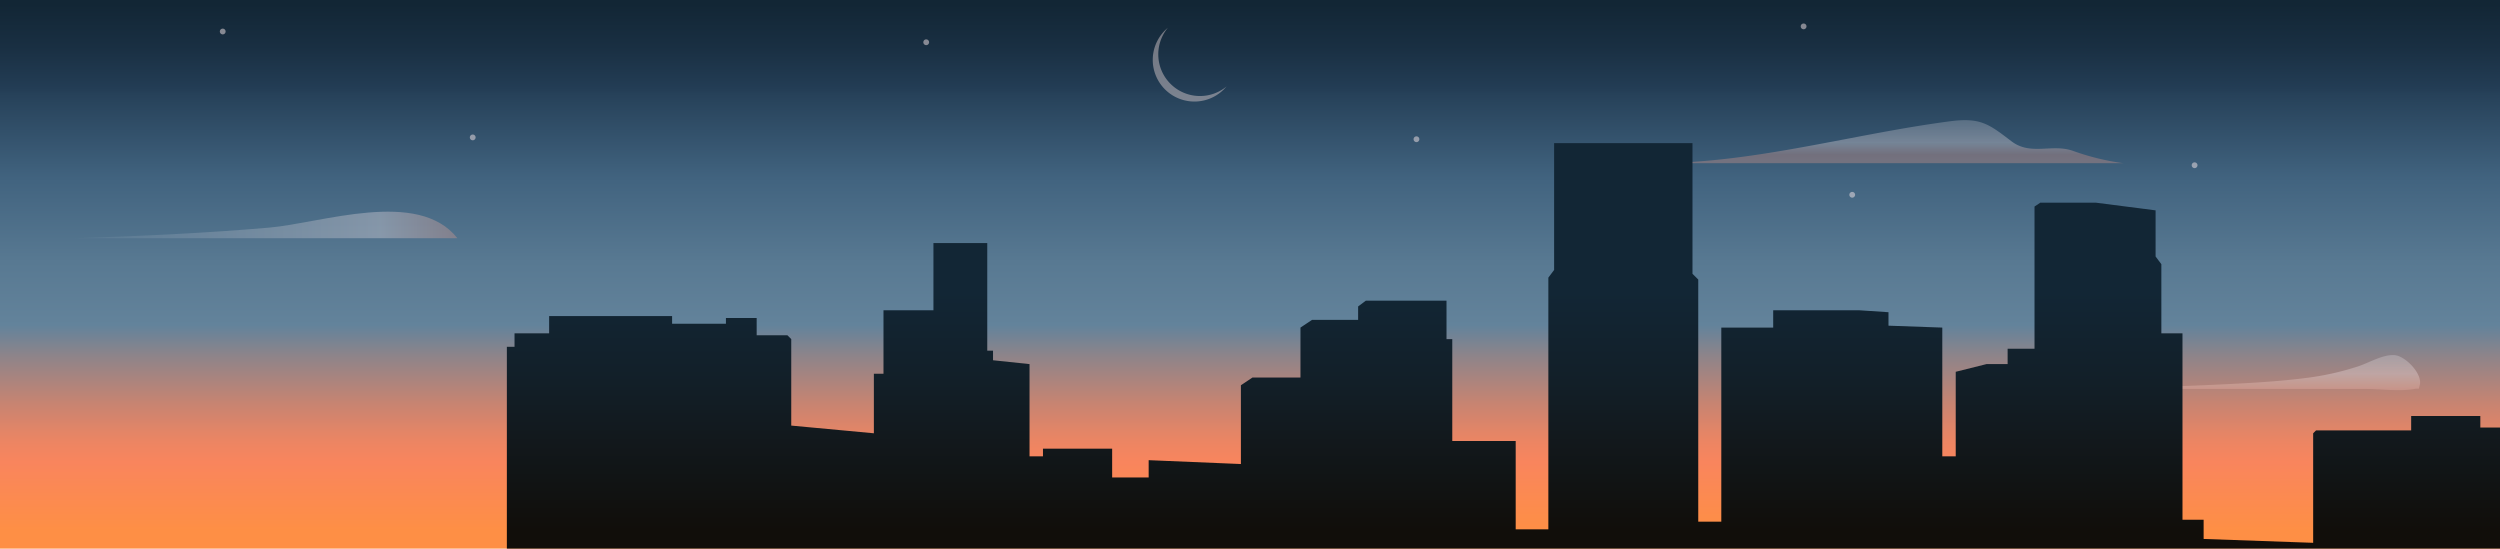 <svg xmlns="http://www.w3.org/2000/svg" xmlns:xlink="http://www.w3.org/1999/xlink" viewBox="0 0 1440 316">
	<defs>
		<style>
			.cls-1 {
				isolation: isolate;
			}

			.cls-2 {
				fill: url("#linear-gradient");
			}

			.cls-3,
			.cls-4,
			.cls-5 {
				opacity: 0.33;
				mix-blend-mode: screen;
			}

			.cls-3 {
				fill: url("#linear-gradient-2");
			}

			.cls-4 {
				fill: url("#linear-gradient-3");
			}

			.cls-5 {
				fill: url("#linear-gradient-4");
			}

			.cls-6 {
				fill: url("#linear-gradient-5");
			}

			.cls-7 {
				fill: #d0c5c6;
			}

			.cls-7,
			.cls-8 {
				opacity: 0.5;
				mix-blend-mode: color-dodge;
			}

			.cls-9 {
				fill: #f5e6e8;
			}

			.cls-3 {
				-webkit-animation: move-one 120s linear 20s infinite backwards;
				-moz-animation: move-one 120s linear 20s infinite backwards;
				-o-animation: move-one 120s linear 20s infinite backwards;
				animation: move-one 120s linear 20s infinite backwards;
			}

			.cls-4 {
				-webkit-animation: move-two 150s linear 0s infinite backwards;
				-moz-animation: move-two 150s linear 0s infinite backwards;
				-o-animation: move-two 150s linear 0s infinite backwards;
				animation: move-two 150s linear 0s infinite backwards;
			}

			.cls-5 {
				-webkit-animation: move-three 90s linear 10s infinite backwards;
				-moz-animation: move-three 90s linear 10s infinite backwards;
				-o-animation: move-three 90s linear 10s infinite backwards;
				animation: move-three 90s linear 10s infinite backwards;
			}

			.cls-8{
				-webkit-animation: flicker 1s linear 0s infinite backwards;
				-moz-animation: flicker 1s linear 0s infinite backwards;
				-o-animation: flicker 1s linear 0s infinite backwards;
				animation: flicker 1s linear 0s infinite backwards;
			}

			#star-2{
				-webkit-animation-delay: 66ms;
				-moz-animation-delay: 66ms;
				-o-animation-delay: 66ms;
			}

			#star-3{
				-webkit-animation-delay: 99ms;
				-moz-animation-delay: 99ms;
				-o-animation-delay: 99ms;
			}

			#star-4{
				-webkit-animation-delay: 133ms;
				-moz-animation-delay: 133ms;
				-o-animation-delay: 133ms;
			}

			#star-5{
				-webkit-animation-delay: 166ms;
				-moz-animation-delay: 166ms;
				-o-animation-delay: 166ms;
			}

			#star-6{
				-webkit-animation-delay: 199ms;
				-moz-animation-delay: 199ms;
				-o-animation-delay: 199ms;
			}

			#star-7{
				-webkit-animation-delay: 233ms;
				-moz-animation-delay: 233ms;
				-o-animation-delay: 233ms;
			}

			@-webkit-keyframes flicker {
				0%,
				11%,
				19%,
				20%,
				24%,
				28%,
				4%,
				40%,
				44%,
				46%,
				56%,
				60%,
				68%,
				72%,
				93%,
				97%,
				to {
					opacity: 0.5;
				}

				10%,
				38%,
				6% {
					opacity: 0.4;
				}
				14%,
				17%,
				8% {
					opacity: 0.6;
				}
				12% {
					opacity: 0.7;
				}
				16% {
					opacity: 0.75;
				}
				26% {
					opacity: 0.74;
				}
				42%,
				70%,
				95% {
					opacity: 0.65;
				}
				58% {
					opacity: 0.8;
				}
			}
			@-webkit-keyframes move-one {
				from {
					-webkit-transform: translateX(-687.5%);
				}

				to {
					-webkit-transform: translateX(150%);
				}
			}
			@-webkit-keyframes move-two {
				from {
					-webkit-transform: translateX(-457.5%);
				}

				to {
					-webkit-transform: translateX(175%);
				}
			}
			@-webkit-keyframes move-three {
				from {
					-webkit-transform: translateX(-125%);
				}
				to {
					-webkit-transform: translateX(650%);
				}
			}

			@media (prefers-reduced-motion: reduce){
				.cls-3,
				.cls-4,
				.cls-5,
				.cls-8{
					-webkit-animation: none 0s linear 0s infinite backwards;
					-moz-animation: none 0s linear 0s infinite backwards;
					-o-animation: none 0s linear 0s infinite backwards;
					animation: none 0s linear 0s infinite backwards;
				}
			}
		</style>
		<linearGradient id="linear-gradient" x1="720" y1="2.49" x2="720" y2="305.65" gradientUnits="userSpaceOnUse">
			<stop offset="0" stop-color="#122635"/>
			<stop offset="0.08" stop-color="#192f42"/>
			<stop offset="0.16" stop-color="#233d55"/>
			<stop offset="0.17" stop-color="#264159"/>
			<stop offset="0.33" stop-color="#41637f"/>
			<stop offset="0.49" stop-color="#587992"/>
			<stop offset="0.61" stop-color="#63839b"/>
			<stop offset="0.67" stop-color="#8f8489"/>
			<stop offset="0.76" stop-color="#c88471"/>
			<stop offset="0.83" stop-color="#ec8563"/>
			<stop offset="0.87" stop-color="#f9855d"/>
			<stop offset="1" stop-color="#fe8f45"/>
		</linearGradient>
		<linearGradient id="linear-gradient-2" x1="1291.83" y1="162.31" x2="1291.83" y2="228.5" gradientUnits="userSpaceOnUse">
			<stop offset="0" stop-color="#63839b"/>
			<stop offset="0.8" stop-color="#f5e6e8"/>
			<stop offset="1" stop-color="#e69d8d"/>
		</linearGradient>
		<linearGradient id="linear-gradient-3" x1="1089.13" y1="54.17" x2="1089.13" y2="89.12" xlink:href="#linear-gradient-2"/>
		<linearGradient id="linear-gradient-4" x1="43.17" y1="129.56" x2="263.43" y2="129.56" xlink:href="#linear-gradient-2"/>
		<linearGradient id="linear-gradient-5" x1="865.97" y1="168.59" x2="865.97" y2="305.33" gradientUnits="userSpaceOnUse">
			<stop offset="0" stop-color="#122635"/>
			<stop offset="0.38" stop-color="#121f28"/>
			<stop offset="1" stop-color="#110e0a"/>
		</linearGradient>
	</defs>
	<title>skyline</title>
	<g class="cls-1">
		<g id="Layer_1" data-name="Layer 1">
			<rect class="cls-2" width="1440" height="316"/>
			<path class="cls-3" d="M1189.65,224q42.7-.44,85.37-2.36c18.67-.87,37.46-1.76,56-4.29a159,159,0,0,0,27.51-6.42c6.06-2,14.05-6.84,20.63-6.39,6.39.43,16.55,11,14.58,17.5-.9,3,.22,1.38-3,2-8.71,1.56-19.19,0-28,0H1189.65Z"/>
			<path class="cls-4" d="M1223.06,94a141,141,0,0,1-28.76-7c-12.16-4.47-24.56,2.86-35.66-5.6-13-9.92-17.85-13.88-35.49-11.54C1066.74,77.3,1012.64,93.51,955.2,94Z"/>
			<path class="cls-5" d="M43.17,137.19c37.26-1.13,74.55-2.88,111.69-6.06,30.26-2.59,86.07-22.6,108.57,6.06Z"/>
			<polyline
				class="cls-6"
				points="1440 316 1440 246.25 1428.67 246.25 1428.67 239.61 1388.83 239.61 1388.83 247.91 1334.04 247.91 1332.38 249.57 1332.38 312.66 1269.29 310.44 1269.29 299.38 1257.11 299.38 1257.11 192.01 1244.94 192.01 1244.94 152.17 1241.62 147.74 1241.62 121.17 1207.3 116.75 1175.2 116.75 1171.88 118.96 1171.88 200.87 1156.39 200.87 1156.39 209.72 1144.21 209.72 1126.5 214.15 1126.5 262.85 1118.76 262.85 1118.76 188.69 1087.77 187.59 1087.77 179.84 1071.16 178.73 1021.36 178.73 1021.36 188.69 991.47 188.69 991.47 300.48 978.19 300.48 978.19 161.02 974.87 157.7 974.87 82.44 895.17 82.44 895.17 155.49 891.85 159.91 891.85 304.91 873.04 304.91 873.04 254 836.51 254 836.51 195.33 833.19 195.33 833.19 173.2 786.7 173.2 782.28 176.52 782.28 184.26 755.71 184.26 749.07 188.69 749.07 217.47 721.4 217.47 714.76 221.9 714.76 267.28 661.63 265.06 661.63 275.02 640.6 275.02 640.6 258.42 600.75 258.42 600.75 262.85 593.01 262.85 593.01 209.72 571.98 207.51 571.98 201.97 568.66 201.97 568.66 139.99 537.66 139.99 537.66 178.73 508.89 178.73 508.89 215.26 503.35 215.26 503.35 249.57 455.76 245.14 455.76 195.33 453.55 193.12 435.84 193.12 435.84 183.16 418.13 183.16 418.13 186.48 387.13 186.48 387.13 182.05 316.3 182.05 316.3 192.01 296.37 192.01 296.37 199.76 291.95 199.76 291.95 316"/>
			<path class="cls-7" d="M691.18,55.31A24,24,0,0,1,672.69,16a24,24,0,1,0,33.79,33.79A23.9,23.9,0,0,1,691.18,55.31Z"/>
			<g class="cls-8" id="star-1">
				<path class="cls-9" d="M272.29,80.81a1.66,1.66,0,0,0,0-3.32,1.66,1.66,0,0,0,0,3.32Z"/>
			</g>
			<g class="cls-8" id="star-2">
				<path class="cls-9" d="M128.29,19.81a1.66,1.66,0,0,0,0-3.32,1.66,1.66,0,0,0,0,3.32Z"/>
			</g>
			<g class="cls-8" id="star-3">
				<path class="cls-9" d="M815.88,81.86a1.66,1.66,0,0,0,0-3.32,1.66,1.66,0,0,0,0,3.32Z"/>
			</g>
			<g class="cls-8" id="star-4">
				<path class="cls-9" d="M1066.88,113.86a1.66,1.66,0,0,0,0-3.32,1.66,1.66,0,0,0,0,3.32Z"/>
			</g>
			<g class="cls-8" id="star-5">
				<path class="cls-9" d="M1038.88,16.86a1.66,1.66,0,0,0,0-3.32,1.66,1.66,0,0,0,0,3.32Z"/>
			</g>
			<g class="cls-8" id="star-6">
				<path class="cls-9" d="M1264.09,96.84a1.66,1.66,0,0,0,0-3.32,1.66,1.66,0,0,0,0,3.32Z"/>
			</g>
			<g class="cls-8" id="star-7">
				<path class="cls-9" d="M533.5,26a1.66,1.66,0,0,0,0-3.32,1.66,1.66,0,0,0,0,3.32Z"/>
			</g>
		</g>
	</g>
</svg>
